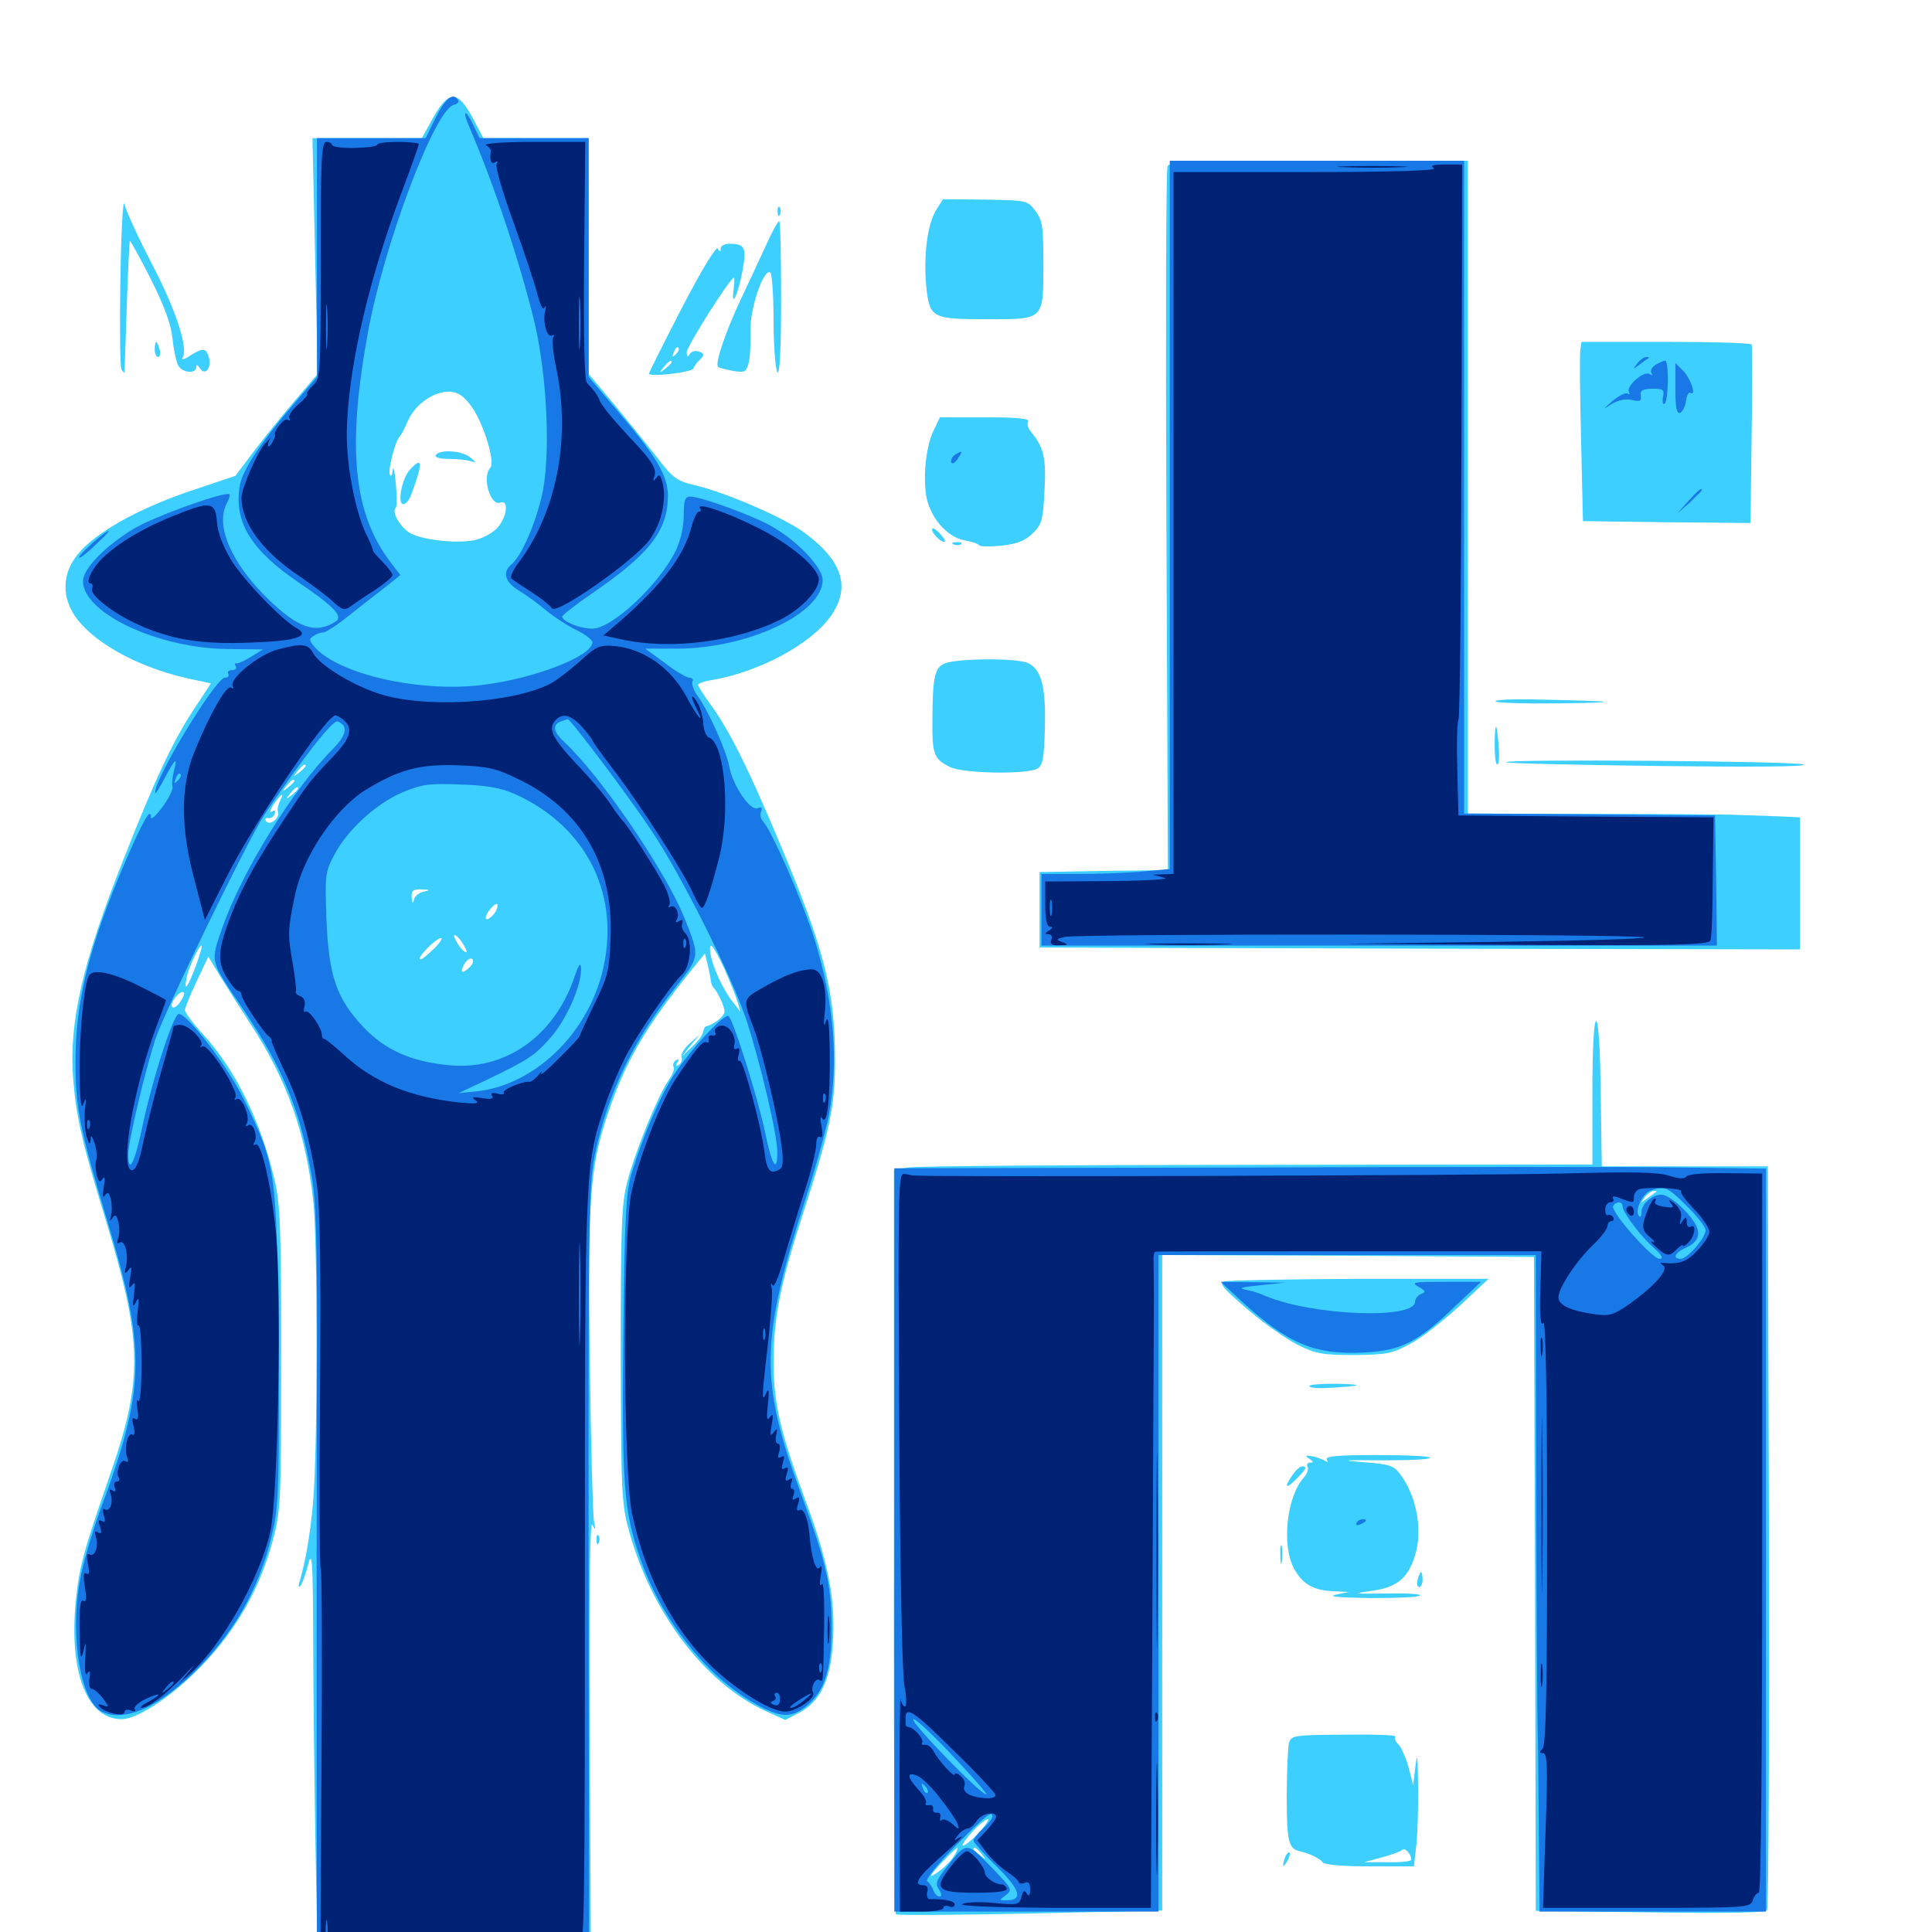 <svg xmlns="http://www.w3.org/2000/svg" viewBox="0 -1000 1000 1000">
	<path fill="#3ccfff" d="M224.414 -939.453L218.359 -928.516H190.039H161.719L163.086 -867.578L164.453 -806.445L151.953 -791.797C145.117 -783.789 135.547 -771.875 130.664 -765.43L121.875 -753.711L98.047 -745.703C71.094 -736.523 49.219 -724.219 40.234 -713.086C31.836 -702.734 31.836 -690.234 39.844 -679.688C50.391 -665.82 74.414 -653.32 100.977 -648.047L109.18 -646.289L100.195 -632.617C89.062 -615.625 80.273 -596.68 63.867 -555.078C42.578 -501.367 35.547 -470.508 37.891 -441.211C39.453 -421.68 42.773 -407.812 53.711 -371.875C74.023 -305.469 74.414 -286.523 56.445 -235.156C43.164 -196.68 41.211 -189.844 39.258 -171.68C35.547 -134.766 44.922 -110.156 62.891 -110.156C71.484 -110.156 90.039 -122.656 105.078 -138.477C122.852 -157.227 134.375 -177.734 141.016 -201.953C145.312 -217.969 145.508 -221.094 145.508 -296.68C145.508 -365.234 145.117 -376.562 141.992 -389.844C134.961 -419.531 121.875 -446.289 105.469 -464.258C100 -470.117 95.703 -475.977 95.703 -477.148C95.703 -478.32 98.438 -484.961 101.758 -491.992L107.812 -504.883L114.062 -494.531C117.578 -488.867 124.609 -477.734 129.688 -469.922C148.438 -441.211 158.203 -413.867 162.109 -378.711C164.453 -358.203 164.453 -250.586 162.109 -223.438C160.742 -206.641 158.203 -191.992 155.078 -181.445C154.297 -179.297 154.492 -178.125 155.273 -178.906C156.25 -179.688 158.008 -184.57 159.375 -189.648C161.523 -198.047 161.914 -193.945 162.109 -152.148C162.109 -126.367 162.695 -78.125 163.281 -44.727L164.453 15.82L235.156 16.406L305.859 16.797L305.273 -98.828C304.883 -177.734 305.273 -213.477 306.641 -210.742C308.203 -207.617 308.398 -208.008 307.422 -212.695C306.836 -216.016 305.859 -253.125 305.273 -295.117C304.297 -380.078 305.273 -395.508 314.453 -423.047C323.633 -450.391 333.789 -467.969 358.203 -498.242L364.844 -506.445L366.406 -500.195C367.188 -496.68 367.969 -493.164 367.969 -491.992C368.164 -491.016 368.555 -489.648 369.141 -489.062C371.484 -486.719 375 -479.102 375 -476.367C375 -474.023 369.141 -469.336 365.234 -468.75C364.844 -468.555 364.258 -467.383 363.867 -465.82C363.672 -464.258 361.133 -460.742 358.008 -458.008L352.734 -452.93L357.422 -458.789L362.305 -464.648L357.031 -459.961C354.102 -457.422 352.344 -454.297 352.734 -452.93C353.32 -451.562 352.734 -449.805 351.367 -448.828C349.805 -447.852 349.414 -448.242 350.586 -450C351.562 -451.758 351.367 -452.148 349.805 -451.172C348.633 -450.391 348.047 -448.828 348.633 -447.852C349.414 -446.875 348.047 -443.555 345.898 -440.625C340.625 -433.008 328.711 -403.906 324.609 -388.086C321.68 -376.562 321.289 -365.039 321.289 -298.633C321.484 -226.172 321.68 -221.68 325.781 -206.836C337.5 -164.844 364.844 -128.906 396.094 -114.453L406.445 -109.766L413.672 -113.477C424.414 -119.141 429.883 -130.273 431.055 -149.219C432.617 -171.094 428.906 -190.82 417.578 -221.484C403.906 -258.594 400.391 -273.438 400.391 -295.117C400.391 -317.383 403.906 -335.352 415.039 -369.922C429.492 -414.648 432.227 -427.148 432.227 -450.977C432.227 -487.305 426.758 -508.594 403.32 -564.258C387.5 -601.953 377.734 -621.484 368.359 -634.57C364.453 -639.844 361.328 -644.922 361.328 -645.508C361.328 -646.289 364.648 -647.461 368.75 -648.047C393.164 -652.344 419.336 -666.406 429.688 -680.664C440.43 -695.508 436.523 -709.18 416.992 -723.828C406.445 -731.836 376.172 -744.922 359.766 -748.828C350.391 -750.977 348.242 -752.539 340.234 -763.086C335.156 -769.531 325.195 -781.836 317.969 -790.625L304.688 -806.445V-867.578V-928.516H277.539H250.195L244.727 -938.867C236.914 -953.32 232.422 -953.516 224.414 -939.453ZM244.531 -788.867C250.586 -780.078 256.445 -760.547 253.711 -757.812C249.414 -753.125 253.711 -737.891 258.984 -739.844C263.672 -741.602 262.305 -731.641 257.031 -726.367C254.492 -723.828 249.219 -721.094 245.117 -720.312C235.156 -718.555 217.383 -720.703 211.719 -724.414C206.836 -727.539 202.539 -735.352 204.883 -737.109C205.469 -737.695 205.469 -743.359 204.883 -749.805C204.297 -756.25 203.516 -759.375 203.32 -756.641C202.93 -753.906 202.344 -752.93 201.758 -754.492C200.781 -757.031 204.688 -772.266 207.031 -774.219C207.617 -774.805 209.57 -778.516 211.328 -782.617C215.43 -791.406 225.391 -797.852 233.398 -797.266C237.5 -796.875 240.625 -794.531 244.531 -788.867ZM158.203 -603.516C158.203 -603.125 156.641 -601.562 154.883 -600.195C151.758 -597.656 151.562 -597.852 154.102 -600.977C156.641 -604.102 158.203 -605.078 158.203 -603.516ZM152.344 -595.703C152.344 -595.312 150.781 -593.75 149.023 -592.383C145.898 -589.844 145.703 -590.039 148.242 -593.164C150.781 -596.289 152.344 -597.266 152.344 -595.703ZM154.297 -591.797C154.297 -591.406 152.734 -589.844 150.977 -588.477C147.852 -585.938 147.656 -586.133 150.195 -589.258C152.734 -592.383 154.297 -593.359 154.297 -591.797ZM144.922 -585.352C143.945 -583.398 143.359 -580.859 143.945 -579.688C144.922 -576.562 139.453 -572.266 137.695 -575C136.914 -576.172 137.5 -576.758 138.867 -576.562C140.039 -576.172 141.602 -577.148 142.188 -578.711C142.773 -580.469 142.188 -580.859 140.625 -579.883C139.258 -579.102 139.844 -580.664 141.602 -583.594C145.508 -589.258 147.461 -590.43 144.922 -585.352ZM219.336 -538.477C216.992 -538.086 214.648 -536.133 214.258 -534.375C213.672 -532.031 213.281 -532.422 213.086 -535.547C212.891 -539.062 213.867 -539.844 218.359 -539.648C222.656 -539.453 222.852 -539.258 219.336 -538.477ZM266.406 -538.281C265.43 -539.844 253.906 -540.625 253.906 -539.062C253.906 -538.672 256.836 -537.891 260.547 -537.5C264.258 -537.109 266.797 -537.5 266.406 -538.281ZM255.859 -527.148C251.758 -522.266 249.609 -523.828 253.32 -528.906C255.273 -531.445 257.227 -532.812 257.422 -531.836C257.812 -530.859 257.031 -528.711 255.859 -527.148ZM240.43 -510.156C241.992 -507.227 241.992 -506.641 240.43 -507.422C239.258 -508.203 237.305 -510.547 236.133 -512.891C234.57 -515.82 234.57 -516.406 236.133 -515.625C237.305 -514.844 239.258 -512.5 240.43 -510.156ZM224.219 -508.594C220.898 -505.273 217.773 -502.93 217.383 -503.516C216.016 -504.688 225.781 -514.453 228.32 -514.453C229.297 -514.453 227.539 -511.719 224.219 -508.594ZM101.562 -500.586C97.266 -489.062 95.117 -485.938 96.484 -493.359C97.266 -498.438 102.93 -510.547 104.297 -510.547C104.883 -510.547 103.516 -506.055 101.562 -500.586ZM375 -498.438C377.93 -491.602 381.055 -483.984 381.836 -481.25L383.203 -476.367L379.102 -481.641C374.414 -487.5 368.75 -499.609 367.773 -506.25C366.602 -513.867 369.141 -510.938 375 -498.438ZM243.359 -499.609C239.258 -495.703 237.891 -496.289 240.234 -500.781C241.406 -502.93 243.164 -504.297 244.336 -503.711C245.312 -502.93 244.922 -501.367 243.359 -499.609ZM93.164 -481.25C91.602 -478.906 89.648 -477.93 89.062 -478.906C87.695 -481.055 93.555 -487.891 95.117 -486.328C95.703 -485.742 94.727 -483.594 93.164 -481.25ZM225.586 -764.453C224.805 -763.281 227.539 -762.5 232.227 -762.5C236.328 -762.5 241.602 -761.914 243.555 -761.328C246.68 -760.352 246.68 -760.547 243.359 -763.281C239.062 -766.797 227.539 -767.578 225.586 -764.453ZM212.109 -756.836C208.008 -752.344 205.469 -739.062 208.789 -739.062C209.961 -739.062 211.719 -741.016 212.695 -743.555C218.945 -760.352 218.945 -764.258 212.109 -756.836ZM604.297 -913.867C603.516 -912.109 603.32 -829.688 603.711 -730.273L604.492 -549.609L571.289 -549.219L538.086 -548.633V-529.102V-509.57L734.961 -508.984L931.641 -508.594V-542.773V-576.953L923.438 -577.344C918.75 -577.539 908.984 -577.93 901.367 -578.125C893.945 -578.516 858.984 -578.711 823.828 -578.711L759.766 -578.906V-747.852V-916.797H682.617C615.234 -916.797 605.273 -916.406 604.297 -913.867ZM62.305 -855.664C61.914 -831.055 62.109 -809.961 62.891 -808.789C63.672 -807.422 64.453 -806.836 64.453 -807.422C64.453 -808.008 65.039 -823.242 65.625 -841.602C66.211 -859.766 66.992 -875 67.188 -875.195C67.578 -875.586 72.266 -866.797 77.93 -855.859C84.961 -841.797 88.477 -832.422 89.258 -825C89.844 -819.141 91.211 -812.695 92.188 -810.938C94.141 -807.031 101.562 -806.25 101.562 -809.961C101.562 -811.523 102.148 -811.328 103.516 -809.375C106.055 -805.273 109.57 -809.375 108.203 -814.844C106.641 -820.117 105.078 -820.117 98.242 -815.82C95.312 -813.867 93.555 -813.477 94.531 -814.844C97.461 -819.727 91.406 -838.867 78.711 -863.281C71.484 -877.148 65.039 -891.211 64.453 -894.336C63.672 -897.656 62.695 -880.078 62.305 -855.664ZM484.375 -891.016C479.883 -883.398 477.93 -867.188 479.492 -851.172C481.25 -835.352 482.422 -834.766 511.523 -834.766C540.43 -834.766 540.039 -834.375 540.039 -862.695C540.039 -882.617 539.648 -885.938 535.938 -890.82C531.836 -896.289 531.445 -896.289 509.961 -896.68L488.086 -896.875ZM402.539 -890.234C402.539 -888.086 403.125 -887.5 403.711 -889.062C404.297 -890.43 404.102 -892.188 403.516 -892.773C402.93 -893.555 402.344 -892.383 402.539 -890.234ZM396.68 -873.438C393.555 -866.602 387.5 -853.711 383.203 -844.531C375.586 -828.32 369.922 -811.719 371.68 -810.156C372.266 -809.57 375.586 -808.789 379.492 -808.008C385.742 -807.031 386.328 -807.422 387.695 -812.891C388.281 -816.016 388.672 -823.438 388.477 -829.102C388.086 -840.234 395.312 -861.133 398.633 -858.984C399.609 -858.398 400.391 -847.266 400.391 -834.18C400.391 -821.094 401.367 -808.984 402.344 -807.422C403.516 -805.469 404.297 -818.164 404.297 -845.117C404.297 -867.383 403.906 -885.547 403.32 -885.547C402.734 -885.547 399.609 -880.078 396.68 -873.438ZM352.93 -840.625C343.555 -822.461 335.938 -807.227 335.938 -806.641C335.938 -804.688 358.398 -807.227 358.984 -809.375C359.375 -810.547 360.938 -812.695 362.5 -814.062C364.648 -816.406 364.648 -816.992 361.914 -817.969C360.156 -818.75 358.008 -818.164 357.031 -816.797C356.055 -814.844 355.469 -815.234 355.469 -817.773C355.469 -820.703 377.93 -856.25 379.883 -856.25C380.273 -856.25 380.078 -853.32 379.688 -850C378.32 -839.453 382.227 -848.047 384.375 -860.156C386.523 -871.875 385.547 -873.828 377.539 -873.828C375 -873.828 373.047 -872.656 373.047 -871.484C373.047 -869.531 372.656 -869.531 371.484 -871.289C370.703 -872.656 363.281 -860.547 352.93 -840.625ZM349.805 -816.602C347.852 -814.844 347.656 -815.039 348.828 -817.773C349.414 -819.727 350.586 -820.703 351.172 -820.117C351.758 -819.531 351.172 -817.969 349.805 -816.602ZM347.656 -812.5C347.656 -812.109 346.094 -810.547 344.336 -809.18C341.211 -806.641 341.016 -806.836 343.555 -809.961C346.094 -813.086 347.656 -814.062 347.656 -812.5ZM80.078 -819.141C80.078 -816.992 80.859 -815.234 81.836 -815.234C82.812 -815.234 83.203 -816.992 82.617 -819.141C82.031 -821.289 81.25 -823.047 80.859 -823.047C80.469 -823.047 80.078 -821.289 80.078 -819.141ZM817.969 -818.75C817.578 -816.211 817.773 -795.312 818.359 -772.266L819.336 -730.273L862.695 -729.688L906.055 -729.297L906.641 -774.609C907.031 -799.609 907.031 -820.703 906.641 -821.68C906.25 -822.461 886.328 -823.047 862.305 -823.047H818.555ZM483.594 -777.93C479.492 -769.922 477.734 -755.078 479.297 -743.945C481.055 -732.617 489.844 -722.07 499.219 -720.312C502.93 -719.727 506.25 -718.555 506.836 -717.773C507.227 -716.992 512.5 -716.992 518.555 -717.578C526.758 -718.555 530.664 -720.117 534.57 -724.023C539.258 -728.516 539.844 -730.859 540.625 -745.898C541.602 -762.891 540.234 -768.555 533.594 -776.562C532.031 -778.32 531.445 -780.859 532.227 -781.836C533.008 -783.398 525.977 -783.984 509.961 -783.984H486.523ZM482.422 -725.977C482.422 -723.633 487.891 -718.555 489.062 -719.727C489.453 -720.117 488.086 -722.266 486.133 -724.219C483.984 -726.367 482.422 -727.148 482.422 -725.977ZM493.75 -718.164C492.188 -718.75 492.773 -719.336 494.922 -719.336C497.07 -719.531 498.242 -718.945 497.461 -718.359C496.875 -717.773 495.117 -717.578 493.75 -718.164ZM491.211 -657.227C483.984 -655.664 482.812 -651.758 482.617 -628.711C482.422 -609.375 483.203 -607.422 491.406 -603.125C497.852 -599.609 531.055 -599.023 536.914 -602.148C539.648 -603.711 540.43 -607.227 540.82 -622.852C541.406 -644.531 539.062 -653.516 532.031 -656.836C526.953 -659.18 501.367 -659.375 491.211 -657.227ZM774.023 -637.109C773.633 -636.133 788.477 -635.742 807.031 -635.938C841.211 -636.328 837.695 -637.109 797.266 -637.891C784.961 -638.281 774.609 -637.891 774.023 -637.109ZM773.633 -615.625C773.633 -609.375 774.023 -604.297 775 -604.297C775.781 -604.297 776.172 -608.008 775.781 -612.695C774.805 -626.367 773.828 -627.539 773.633 -615.625ZM779.492 -605.469C777.734 -607.227 930.664 -606.055 933.594 -604.297C935.547 -603.125 908.008 -602.93 858.398 -603.516C815.43 -604.102 780.078 -604.883 779.492 -605.469ZM824.219 -434.375V-397.266L650.977 -397.07C555.469 -397.07 474.219 -396.484 470.117 -395.703L462.695 -394.336V-202.344C462.5 -96.68 463.086 -9.766 463.672 -9.18C464.258 -8.594 495.508 -8.789 533.008 -9.57L601.562 -11.133V-180.664V-350.391L697.852 -350L793.945 -349.414L794.531 -180.273L794.922 -10.938L854.102 -10.156C894.727 -9.57 913.477 -9.961 914.648 -11.328C915.43 -12.5 915.82 -99.609 915.625 -204.883L915.039 -396.289H872.07H829.102L828.516 -433.984C828.32 -456.641 827.344 -471.484 826.172 -471.484C825 -471.484 824.219 -457.227 824.219 -434.375ZM857.227 -383.008C856.836 -382.812 854.688 -381.25 852.539 -379.688C848.828 -376.953 848.828 -376.953 851.367 -380.273C852.734 -382.031 854.883 -383.594 856.055 -383.594C857.227 -383.594 857.617 -383.398 857.227 -383.008ZM505.859 -50.586C502.344 -46.875 498.828 -44.336 498.242 -44.727C497.852 -45.312 500.391 -48.828 503.906 -52.539C507.422 -56.25 510.938 -58.789 511.523 -58.398C511.914 -57.812 509.375 -54.297 505.859 -50.586ZM494.336 -40.234C492.383 -36.523 487.109 -31.641 482.422 -29.102C480.859 -28.32 483.008 -31.25 487.305 -35.742C495.703 -44.531 497.266 -45.508 494.336 -40.234ZM508.008 -40.43C510.547 -37.305 510.352 -37.109 507.422 -39.648C505.469 -41.016 503.906 -42.578 503.906 -42.969C503.906 -44.531 505.469 -43.555 508.008 -40.43ZM633.594 -336.719C630.859 -335.742 633.398 -332.812 645.508 -322.461C653.906 -315.234 665.625 -307.031 671.68 -303.906C681.25 -299.219 684.766 -298.633 701.172 -298.633C717.969 -298.828 720.703 -299.414 730.078 -304.492C735.742 -307.422 747.07 -316.406 755.469 -324.023L770.508 -338.086H703.711C666.992 -337.891 635.547 -337.305 633.594 -336.719ZM677.734 -282.617C677.734 -283.398 684.18 -283.789 691.992 -283.789C706.836 -283.398 705.273 -282.617 687.891 -281.641C682.422 -281.25 677.734 -281.641 677.734 -282.617ZM677.734 -244.922C679.883 -243.555 679.883 -242.969 678.125 -242.969C676.758 -242.969 676.172 -241.992 676.758 -240.82C677.539 -239.844 676.562 -237.109 674.805 -235.156C666.016 -225.391 663.281 -200.195 669.727 -188.281C674.023 -180.078 679.883 -176.758 690.43 -176.367L698.242 -175.977L691.406 -174.609C686.914 -173.633 693.164 -173.047 709.375 -172.852C723.047 -172.852 734.57 -173.242 734.961 -174.219C735.547 -175 727.539 -175.391 717.188 -175.195C700.195 -175 699.414 -175 709.766 -176.562C723.633 -178.32 729.492 -183.594 733.008 -197.07C736.133 -209.961 732.812 -226.367 724.609 -237.109C721.484 -241.406 718.945 -242.188 705.664 -243.164C693.164 -244.141 695.117 -244.336 715.43 -244.141C729.102 -244.141 740.234 -244.531 740.234 -245.508C740.234 -246.289 727.93 -246.875 712.695 -246.875C692.578 -246.875 685.742 -246.289 686.719 -244.531C687.695 -243.164 687.305 -242.969 685.352 -244.141C683.789 -244.922 680.859 -246.094 678.711 -246.289C675.586 -246.875 675.391 -246.484 677.734 -244.922ZM669.141 -236.719C664.453 -230.078 665.43 -228.906 670.898 -234.375C676.172 -239.648 676.758 -241.016 674.023 -241.016C672.852 -241.016 670.703 -239.062 669.141 -236.719ZM308.789 -202.734C308.789 -200.586 309.375 -200 309.961 -201.562C310.547 -202.93 310.352 -204.688 309.766 -205.273C309.18 -206.055 308.594 -204.883 308.789 -202.734ZM662.695 -195.117C662.695 -190.82 663.086 -189.258 663.477 -191.797C663.867 -194.141 663.867 -197.656 663.477 -199.609C662.891 -201.367 662.5 -199.414 662.695 -195.117ZM733.789 -182.422C733.203 -180.273 733.594 -178.516 734.57 -178.516C735.547 -178.516 736.328 -180.273 736.328 -182.422C736.328 -184.57 735.938 -186.328 735.547 -186.328C735.156 -186.328 734.375 -184.57 733.789 -182.422ZM667.188 -97.852C666.602 -95.508 666.016 -82.812 666.016 -69.922C666.016 -46.68 666.992 -42.969 672.852 -41.797C677.539 -40.82 683.398 -37.891 684.57 -36.133C685.352 -34.766 694.727 -33.984 708.789 -33.984H731.836L733.203 -45.898C733.789 -52.539 734.18 -66.406 733.984 -76.758C733.789 -91.406 733.594 -93.359 732.617 -85.742L731.445 -75.977L729.102 -85.156C727.734 -90.039 725.391 -95.508 723.828 -97.07C722.266 -98.633 721.484 -100.586 722.266 -101.172C722.852 -101.953 711.133 -102.344 695.898 -102.148C669.531 -101.953 668.359 -101.758 667.188 -97.852ZM730.469 -37.5C730.469 -36.523 725 -35.938 718.359 -36.133H706.055L715.43 -38.672C720.508 -40.039 725.195 -41.797 725.977 -42.578C727.344 -43.75 730.469 -40.234 730.469 -37.5ZM665.234 -38.867C663.477 -33.789 663.867 -32.617 666.211 -36.523C667.383 -38.477 667.969 -40.625 667.383 -41.016C666.992 -41.602 666.016 -40.625 665.234 -38.867ZM812.5 6.055C812.5 8.594 813.281 8.789 816.992 6.836C823.438 3.516 823.438 3.125 817.773 3.125C814.258 3.125 812.5 4.102 812.5 6.055ZM852.148 4.492C850.195 3.906 851.367 3.516 854.492 3.516C857.812 3.516 859.18 3.906 858.008 4.492C856.641 4.883 853.906 4.883 852.148 4.492ZM901.953 5.469C903.711 7.227 904.883 7.227 906.641 5.469C908.398 3.711 908.008 3.125 904.297 3.125C900.586 3.125 900.195 3.711 901.953 5.469ZM591.797 18.945C591.797 17.773 592.773 16.797 593.75 16.797C594.922 16.797 595.703 17.188 595.703 17.578C595.703 18.164 594.922 19.141 593.75 19.727C592.773 20.312 591.797 19.922 591.797 18.945ZM799.805 18.75C800.391 19.727 801.367 20.703 801.953 20.703C802.344 20.703 802.734 19.727 802.734 18.75C802.734 17.578 801.758 16.797 800.586 16.797C799.609 16.797 799.219 17.578 799.805 18.75Z"/>
	<path fill="#1878e5" d="M225.586 -939.258L220.312 -928.516H192.188H164.062V-866.602V-804.883L154.688 -793.945C135.352 -771.68 125.195 -756.641 124.023 -748.047C121.094 -729.492 130.273 -714.844 155.273 -698.047C172.852 -686.133 177.734 -680.859 173.828 -678.32C163.477 -671.68 154.297 -674.805 138.672 -690.039C119.531 -708.789 111.328 -728.125 117.383 -739.453C118.555 -741.602 119.141 -743.75 118.75 -744.141C116.797 -745.898 80.078 -732.812 69.336 -726.367C54.688 -717.578 42.969 -705.664 42.969 -699.219C42.969 -682.617 82.031 -664.258 118.359 -664.062L136.133 -663.867L130.078 -660.156C126.758 -658.008 123.242 -656.445 122.461 -656.641C121.484 -656.836 121.289 -656.25 122.07 -655.078C122.656 -654.102 121.875 -653.125 120.117 -653.125C118.359 -653.125 117.578 -652.344 118.164 -651.172C118.75 -650.195 117.969 -649.219 116.406 -649.219C111.719 -649.219 80.078 -597.266 80.273 -589.648C80.273 -588.672 82.422 -591.797 85.156 -597.07C90.625 -607.422 92.188 -608.789 90.039 -600.977C89.258 -597.852 88.867 -594.336 89.258 -592.969C89.844 -591.797 87.5 -586.914 84.18 -582.422C80.859 -577.93 78.125 -575.391 78.125 -576.953C78.125 -582.422 74.219 -575.586 64.648 -553.516C46.094 -510.156 39.062 -481.836 39.062 -450C39.062 -426.953 41.406 -415.039 55.273 -368.945C75.781 -301.172 75.391 -281.641 51.953 -218.555C47.266 -205.664 42.188 -188.281 41.016 -179.883C36.328 -151.562 41.992 -119.922 52.344 -114.258C64.258 -108.008 83.203 -116.602 103.516 -137.5C123.438 -158.008 135.938 -181.836 141.797 -210.352C144.141 -221.68 144.727 -238.867 144.141 -304.492C143.164 -395.312 142.969 -396.68 125.977 -431.445C117.773 -448.047 97.266 -475 92.578 -475.195C89.844 -475.391 78.906 -441.602 73.633 -416.602C69.727 -398.047 66.406 -391.406 66.406 -402.734C66.406 -408.984 74.609 -443.945 80.273 -461.719C85.156 -476.562 128.516 -565.82 137.109 -578.711C156.836 -607.812 172.266 -627.539 174.805 -626.562C180.273 -624.414 179.492 -619.727 172.656 -612.695C151.758 -591.797 125.195 -548.828 115.039 -519.727C108.789 -501.562 108.398 -503.32 126.172 -477.148C146.094 -447.656 155.469 -425.195 161.133 -392.383C163.672 -378.125 164.258 -358.789 164.062 -290.82C163.867 -244.727 163.867 -156.445 163.867 -95.117L164.062 16.797H234.375H304.883L304.688 -184.766C304.492 -377.93 304.688 -387.305 308.398 -404.492C314.844 -434.57 328.125 -462.109 350 -489.453C362.305 -505.078 362.305 -504.688 354.297 -524.805C344.727 -548.828 310.742 -598.633 292.188 -615.82C286.328 -621.289 285.742 -624.805 290.234 -626.562C291.992 -627.148 293.555 -627.734 293.945 -627.734C295.312 -627.734 325.977 -587.109 337.305 -569.922C352.734 -546.875 378.711 -495.117 386.523 -471.484C393.555 -449.805 402.344 -412.695 402.344 -403.711C402.344 -391.992 399.414 -397.07 395.898 -414.453C392.188 -431.836 379.883 -471.289 377.148 -474.023C375.195 -475.977 356.836 -456.25 348.242 -442.773C341.211 -431.641 332.227 -410.352 326.758 -392.188C324.023 -382.422 323.242 -369.531 322.656 -308.398C321.875 -231.055 322.852 -218.164 331.25 -193.75C341.602 -163.281 364.258 -133.984 388.867 -119.336C403.906 -110.547 409.766 -110.156 418.555 -117.969C427.344 -125.586 430.664 -137.695 430.469 -159.961C430.078 -180.469 427.344 -192.188 414.258 -227.734C393.164 -285.156 393.555 -306.445 416.992 -379.688C422.07 -395.312 427.344 -414.453 428.906 -422.266C434.18 -450 431.836 -480.469 421.68 -513.477C415.625 -533.008 399.609 -569.727 395.117 -574.609C393.75 -575.977 393.164 -578.32 393.945 -579.883C394.727 -582.031 394.141 -582.422 391.992 -581.641C388.281 -580.273 379.297 -593.359 377.539 -602.93C376.172 -610.938 366.797 -631.836 361.328 -639.453C358.984 -642.578 357.812 -646.094 358.398 -647.266C358.984 -648.242 358.398 -649.219 356.836 -649.219C355.469 -649.219 349.609 -652.539 344.141 -656.836L333.984 -664.258H350.195C386.914 -664.258 425.781 -682.422 425.781 -699.805C425.781 -706.445 412.109 -720.703 398.438 -728.125C387.891 -733.789 362.695 -742.969 357.227 -742.969C354.688 -742.969 353.906 -741.211 353.906 -733.398C353.906 -727.539 352.344 -720.312 349.805 -715.039C341.211 -697.461 316.797 -674.609 306.641 -674.609C300.195 -674.609 291.016 -678.32 291.016 -680.859C291.016 -681.641 297.852 -686.914 306.055 -692.578C336.328 -713.281 345.508 -725.195 345.703 -743.164C345.703 -753.906 340.039 -763.477 318.164 -789.062L304.688 -804.883V-866.797V-928.516H276.367H248.242L244.922 -935.352C240.82 -944.141 239.062 -942.969 242.969 -934.18C256.055 -903.711 269.336 -863.477 276.758 -832.812C283.398 -804.102 285.156 -762.305 280.273 -742.578C276.562 -727.344 269.727 -712.109 264.844 -708.008C259.766 -703.711 261.328 -698.633 269.141 -693.945C273.047 -691.602 279.297 -686.914 283.008 -683.789C286.523 -680.859 293.359 -676.367 298.047 -674.023C302.734 -671.875 306.641 -668.75 306.641 -667.578C306.641 -660.352 276.758 -648.828 250 -645.508C217.969 -641.406 175.781 -650.781 163.086 -664.844C159.961 -668.359 159.766 -669.336 162.109 -670.703C163.672 -671.875 166.016 -672.656 167.383 -672.656C168.555 -672.656 175 -676.758 181.445 -682.031C187.891 -687.109 196.289 -693.75 200.195 -696.68L207.227 -702.344L202.148 -708.984C182.812 -734.375 179.492 -768.164 190.43 -827.93C198.828 -873.828 225 -942.969 234.766 -945.703C236.719 -946.094 237.695 -947.266 237.109 -948.242C234.57 -952.344 230.664 -949.219 225.586 -939.258ZM91.992 -595.898C90.039 -594.141 89.844 -594.336 91.016 -597.07C91.602 -599.023 92.773 -600 93.359 -599.414C93.945 -598.828 93.359 -597.266 91.992 -595.898ZM266.406 -589.062C304.297 -572.07 321.875 -535.742 311.523 -495.898C303.125 -463.867 276.172 -438.477 247.07 -435.156L237.305 -434.18L250.977 -440.625C273.828 -451.562 276.562 -453.516 284.961 -462.891C293.164 -472.266 300.781 -489.453 300.781 -498.438C300.586 -502.344 299.609 -501.172 296.875 -492.969C286.133 -463.086 261.133 -445.898 232.617 -448.633C213.086 -450.391 199.414 -456.445 188.086 -468.359C174.023 -483.398 170.117 -494.922 168.945 -524.609C168.164 -546.484 168.359 -548.828 172.852 -557.227C179.492 -570.117 194.531 -583.984 208.203 -589.844C218.359 -594.141 222.07 -594.531 238.281 -593.945C252.148 -593.555 259.18 -592.188 266.406 -589.062ZM605.469 -733.398V-550.195L592.383 -549.023C584.961 -548.242 570.117 -547.656 559.18 -547.656H539.062V-529.102V-510.547H713.867H888.672L888.281 -544.336L887.695 -577.93L822.852 -578.516L757.812 -578.906V-747.852V-916.797H681.641H605.469ZM847.461 -811.914C844.922 -808.594 844.922 -808.594 848.633 -811.328C850.781 -812.891 852.93 -814.453 853.32 -814.648C853.711 -815.039 853.32 -815.234 852.148 -815.234C850.977 -815.234 848.828 -813.672 847.461 -811.914ZM856.836 -811.133C855.078 -809.961 854.102 -808.203 854.688 -807.031C855.664 -805.664 855.078 -805.469 853.711 -806.445C850.781 -808.203 841.406 -800 843.164 -797.07C843.75 -795.898 843.555 -795.703 842.383 -796.289C841.406 -796.875 838.086 -795.312 834.766 -792.578C829.297 -787.695 829.297 -787.695 834.375 -791.016C837.891 -792.969 841.602 -793.75 844.727 -792.969C848.828 -791.992 849.609 -792.383 849.219 -795.117C848.828 -797.852 850 -798.633 855.078 -798.828C860.938 -798.828 861.523 -798.438 860.742 -794.336C860.352 -791.992 860.742 -790.43 861.523 -791.016C863.672 -792.188 863.867 -813.281 861.914 -813.281C860.938 -813.281 858.789 -812.305 856.836 -811.133ZM867.188 -798.828C867.188 -789.062 867.773 -785.742 869.727 -786.328C870.898 -786.914 872.266 -789.648 872.656 -792.383C873.047 -795.312 874.023 -797.266 875 -796.68C878.32 -794.727 875 -804.297 871.094 -808.203L867.188 -812.109ZM494.336 -764.648C492.969 -763.672 491.992 -761.914 492.383 -760.742C492.773 -759.57 494.336 -760.352 495.703 -762.5C498.438 -766.797 498.242 -766.992 494.336 -764.648ZM873.828 -740.625L868.164 -734.18L874.609 -739.844C877.93 -743.164 880.859 -745.898 880.859 -746.289C880.859 -747.852 879.297 -746.484 873.828 -740.625ZM47.656 -718.75C43.555 -715.039 40.43 -711.719 41.016 -711.328C41.602 -711.133 45.508 -714.062 49.609 -718.164C59.375 -727.148 58.008 -727.734 47.656 -718.75ZM644.141 -395.703L462.891 -395.312V-202.93V-10.547H531.25H599.609V-180.469V-350.391H697.266H794.922L795.117 -230.859C795.312 -165.039 795.703 -108.008 795.898 -104.297C796.094 -100.586 796.289 -77.93 796.484 -54.102L796.875 -10.547H855.469H914.062V-202.93V-395.117L869.727 -395.703C845.117 -396.094 743.75 -396.094 644.141 -395.703ZM873.047 -375.781C878.516 -370.508 882.812 -364.844 882.812 -363.281C882.812 -359.375 873.438 -348.438 869.922 -348.438C865.625 -348.438 866.797 -351.562 872.07 -353.906C881.25 -358.008 881.25 -363.672 872.266 -373.242C867.578 -378.125 862.5 -381.641 859.961 -381.641C855.078 -381.641 849.609 -376.758 849.609 -372.461C849.609 -370.703 849.023 -369.727 848.438 -370.508C845.898 -372.852 849.805 -381.836 854.102 -383.594C861.523 -386.523 863.086 -385.742 873.047 -375.781ZM839.844 -375.586C839.844 -372.656 849.219 -359.961 856.25 -353.906C860.352 -350.195 861.133 -348.438 858.984 -348.438C855.078 -348.438 833.398 -373.047 834.961 -375.781C836.523 -378.32 839.844 -378.32 839.844 -375.586ZM510.547 -71.289C508.984 -69.727 472.656 -107.031 472.656 -109.961C472.656 -111.523 481.445 -103.516 491.992 -92.383C502.539 -81.25 510.938 -71.68 510.547 -71.289ZM480.078 -72.07C479.492 -71.484 478.32 -72.461 477.734 -74.414C476.562 -77.148 476.758 -77.344 478.711 -75.586C480.078 -74.219 480.664 -72.656 480.078 -72.07ZM513.672 -59.766C513.672 -58.789 511.523 -56.055 508.789 -53.516C506.055 -50.977 503.906 -48.242 503.906 -47.266C503.906 -46.484 509.18 -40.43 515.82 -33.984C528.125 -21.875 529.688 -16.406 521.094 -16.406C516.992 -16.406 516.992 -16.406 520.703 -19.141C524.219 -21.875 523.828 -22.461 512.891 -33.789C500 -46.875 500.391 -46.875 489.844 -33.398C484.766 -26.953 483.984 -25.195 485.938 -22.07C487.5 -19.727 487.5 -18.359 486.328 -18.359C485.156 -18.359 483.594 -19.922 483.008 -21.875C482.227 -23.633 480.859 -25.781 479.883 -26.367C478.906 -27.148 485.352 -35.156 494.336 -44.336C510.156 -60.352 513.672 -63.086 513.672 -59.766ZM511.133 -17.188C511.914 -17.773 510.742 -18.359 508.594 -18.164C506.445 -18.164 505.859 -17.578 507.422 -16.992C508.789 -16.406 510.547 -16.602 511.133 -17.188ZM642.578 -326.562C666.797 -304.297 680.859 -298.438 706.836 -300C725.391 -300.977 734.375 -305.664 753.516 -324.219L766.602 -336.523H748.047C731.641 -336.523 730.078 -336.328 734.18 -333.984C737.891 -331.836 738.281 -331.25 735.547 -330.273C733.789 -329.492 732.422 -327.734 732.422 -326.172C732.422 -316.992 679.883 -318.945 655.273 -329.102C652.148 -330.469 648.633 -331.641 647.461 -331.836C640.234 -333.203 641.016 -333.594 652.344 -334.766L665.039 -336.133L648.438 -336.328L631.836 -336.523ZM702.148 -211.719C701.562 -210.547 702.344 -210.352 703.906 -210.938C707.422 -212.305 708.008 -213.672 705.273 -213.672C704.102 -213.672 702.734 -212.891 702.148 -211.719Z"/>
	<path fill="#002274" d="M166.016 -865.43C166.016 -806.445 165.82 -803.906 162.109 -800.586C159.961 -798.633 158.594 -796.68 158.984 -796.094C159.57 -795.703 157.422 -793.164 154.102 -790.43C150.977 -787.695 149.023 -784.57 149.805 -783.594C150.391 -782.227 150 -782.031 148.828 -782.812C147.07 -783.789 141.016 -776.367 142.383 -774.609C142.578 -774.414 141.797 -772.656 140.82 -770.703C139.648 -768.945 138.672 -768.359 138.672 -769.531C138.672 -770.508 139.258 -772.266 140.234 -773.438C141.016 -774.414 139.648 -773.047 137.109 -770.312C133.008 -765.625 125 -747.266 125 -742.383C125 -729.102 136.133 -714.258 155.273 -701.562C161.719 -697.07 169.531 -691.406 172.461 -688.477C176.953 -684.375 178.32 -683.984 181.25 -685.938C183.008 -687.305 188.672 -691.211 193.945 -694.531C199.023 -697.852 203.125 -701.367 203.125 -702.344C203.125 -703.32 200.781 -706.445 197.852 -709.375C194.922 -712.305 192.773 -714.844 192.969 -715.234C193.164 -715.43 191.992 -718.359 190.43 -721.68C184.375 -733.203 179.492 -757.031 179.492 -775.195C179.688 -806.25 189.844 -852.344 207.227 -898.633C212.5 -912.695 216.797 -924.805 216.797 -925.391C216.797 -925.977 211.914 -926.562 206.055 -926.562C200.195 -926.562 195.312 -925.977 195.312 -925.195C195.312 -924.219 190.039 -923.633 183.594 -923.438C177.148 -923.242 171.875 -924.023 171.875 -925C171.875 -925.781 170.508 -926.562 168.945 -926.562C166.406 -926.562 166.016 -918.555 166.016 -865.43ZM169.336 -821.68C168.945 -816.406 168.75 -820.703 168.75 -830.859C168.75 -841.016 168.945 -845.312 169.336 -840.234C169.727 -834.961 169.727 -826.758 169.336 -821.68ZM251.562 -924.805C253.125 -924.023 254.102 -922.656 254.102 -921.875C253.32 -916.992 254.102 -914.844 256.25 -916.016C257.617 -916.797 257.812 -916.602 257.031 -915.039C256.25 -913.867 260.156 -900.391 265.625 -885.352C271.094 -870.312 276.758 -853.32 278.125 -847.852C279.688 -841.797 281.25 -839.062 281.836 -840.82C282.617 -842.188 282.617 -841.602 282.227 -839.258C280.664 -833.594 283.203 -824.805 285.742 -826.367C286.914 -826.953 287.109 -826.562 286.328 -825.391C285.547 -824.219 286.328 -816.602 288.086 -808.594C295.508 -772.461 287.891 -734.18 267.969 -708.203C265.234 -704.492 263.867 -700.977 264.844 -700.391C265.82 -699.609 270.508 -696.484 275.391 -693.359C280.273 -690.234 284.766 -686.523 285.742 -685.156C287.891 -681.445 328.711 -710.156 336.328 -720.703C342.383 -729.297 345.117 -741.211 342.969 -750C341.797 -754.297 341.211 -754.883 339.648 -752.539C338.086 -750.586 337.891 -750.781 338.867 -754.102C339.648 -757.227 337.695 -760.742 330.469 -768.75C317.969 -782.031 311.133 -790.234 310.352 -792.773C309.766 -794.727 307.617 -797.852 303.711 -801.953C302.539 -803.32 301.953 -826.367 302.344 -865.234L302.93 -926.562H275.977C260.547 -926.562 250.195 -925.781 251.562 -924.805ZM300.195 -821.68C299.805 -815.43 299.609 -820.508 299.609 -832.812C299.609 -845.117 299.805 -850.195 300.195 -844.141C300.586 -837.891 300.586 -827.734 300.195 -821.68ZM695.898 -913.477C687.5 -913.672 693.945 -914.062 709.961 -914.062C726.172 -914.062 733.008 -913.672 725.195 -913.477C717.383 -913.086 704.297 -913.086 695.898 -913.477ZM742.188 -912.891C744.141 -911.719 721.484 -910.938 676.367 -910.938H607.422V-729.297V-547.656L602.148 -547.461L596.68 -547.266L602.539 -545.703C606.055 -544.922 594.531 -544.141 574.805 -543.945L541.016 -543.75V-532.031C541.016 -524.023 541.797 -520.312 543.555 -520.312C545.117 -520.312 544.922 -519.531 542.969 -518.359C540.625 -516.992 540.625 -516.406 542.773 -516.406C544.141 -516.406 544.922 -515.234 544.141 -513.477C543.359 -511.328 544.531 -510.547 548.438 -510.742C552.93 -510.742 553.125 -511.133 550 -512.305C546.484 -513.672 546.484 -513.867 550.977 -515.039C557.617 -516.797 846.68 -516.602 850.977 -514.844C852.93 -514.062 818.945 -513.086 775.391 -512.5L696.289 -511.523L790.234 -510.938C867.969 -510.547 884.57 -510.938 885.352 -513.281C885.938 -514.648 886.523 -529.492 886.523 -546.289L886.914 -576.953L820.898 -577.344L754.883 -577.93L754.297 -600.977C753.906 -613.672 754.102 -625.586 754.883 -627.344C755.664 -629.297 756.25 -694.531 756.445 -772.656L756.836 -914.844H748.047C741.602 -914.844 740.039 -914.258 742.188 -912.891ZM839.453 -573.633C853.125 -573.828 841.797 -574.219 814.453 -574.219C787.109 -574.219 775.781 -573.828 789.648 -573.633C803.32 -573.242 825.586 -573.242 839.453 -573.633ZM544.336 -526.758C543.75 -524.805 543.359 -526.367 543.359 -530.078C543.359 -533.789 543.75 -535.352 544.336 -533.594C544.727 -531.641 544.727 -528.516 544.336 -526.758ZM88.867 -732.617C72.461 -725.977 58.594 -717.188 51.562 -709.57C46.68 -704.102 44.336 -698.047 46.875 -698.047C47.852 -698.047 48.242 -696.875 47.656 -695.312C46.289 -691.992 58.984 -682.227 72.266 -676.367C89.258 -668.75 104.883 -666.406 129.492 -667.383C153.516 -668.164 161.133 -670.703 153.32 -675C145.508 -679.492 125.781 -700 119.531 -710.352C115.43 -717.188 112.695 -724.414 112.305 -729.688C111.523 -740.625 108.984 -740.82 88.867 -732.617ZM362.305 -736.914C363.086 -735.938 362.695 -735.156 361.719 -735.156C360.742 -735.156 358.984 -731.445 357.812 -726.953C354.102 -712.5 342.969 -697.852 321.68 -679.102L312.305 -671.094L322.266 -668.945C347.266 -663.477 381.641 -667.969 404.297 -679.492C414.648 -684.766 423.828 -694.336 423.828 -700C423.828 -706.055 409.18 -718.359 391.992 -726.953C375.586 -735.156 360.352 -740.234 362.305 -736.914ZM143.945 -663.867C133.984 -661.328 118.164 -648.438 120.508 -644.727C121.094 -643.555 120.703 -643.359 119.531 -644.141C117.188 -645.508 108.594 -630.469 100.586 -610.742C93.359 -592.773 93.359 -571.094 100.977 -543.359L106.055 -523.828L116.797 -545.117C130.859 -573.242 168.75 -629.688 173.633 -629.688C174.609 -629.688 176.953 -628.32 178.711 -626.562C182.812 -622.266 181.055 -617.188 171.094 -607.031C160.352 -595.703 159.961 -595.312 146.875 -575.586C133.398 -555.469 125.391 -541.211 119.531 -526.172C112.891 -508.789 112.305 -502.539 117.188 -494.336C119.531 -490.43 122.266 -487.109 123.242 -487.109C124.219 -487.109 125 -486.133 125 -484.961C125 -482.617 136.523 -465.234 139.258 -463.477C140.234 -462.891 140.82 -461.719 140.625 -460.938C140.625 -460.352 143.555 -453.32 147.266 -445.508C155.078 -429.688 160.742 -409.766 164.062 -386.523C165.625 -375.781 166.211 -341.602 165.625 -279.492C165.234 -229.297 165.43 -188.281 166.016 -188.281C166.602 -188.281 166.797 -142.578 166.406 -86.719L165.82 14.844L234.766 14.648C272.656 14.648 301.953 13.867 300 13.086C296.484 11.719 296.484 11.523 299.414 10.352C302.539 9.18 302.734 -5.273 302.734 -185.938C302.734 -396.484 302.734 -397.07 313.086 -427.539C315.625 -435.156 320.312 -446.094 323.242 -451.953C329.297 -464.062 347.266 -490.234 352.93 -495.508C357.422 -499.414 358.594 -512.891 354.883 -516.797C353.32 -518.164 352.539 -520.508 353.125 -522.07C353.711 -523.828 353.125 -524.219 351.562 -523.242C350 -522.266 349.414 -522.461 350.195 -523.828C352.148 -526.758 349.609 -532.227 347.07 -530.664C345.898 -530.078 345.703 -530.469 346.484 -531.641C347.266 -532.812 345.898 -537.695 343.555 -542.188C339.453 -550.195 324.805 -572.852 322.461 -575C321.875 -575.586 318.75 -579.492 315.82 -583.984C312.891 -588.477 305.273 -597.461 298.828 -604.102C286.328 -617.383 283.594 -622.461 287.109 -626.758C290.82 -631.25 295.508 -630.273 301.367 -623.633C304.297 -620.312 306.641 -617.188 306.641 -616.797C306.641 -616.211 311.914 -608.984 318.164 -600.781C331.836 -582.812 354.102 -548.242 358.789 -537.5C360.547 -533.398 362.695 -530.078 363.281 -530.078C364.844 -530.078 367.969 -539.453 372.07 -555.469C378.32 -579.492 375.195 -615.625 366.797 -618.359C365.625 -618.75 364.258 -621.875 364.062 -625.195C363.867 -628.516 362.695 -633.008 361.523 -635.352C357.812 -641.992 357.031 -640.039 360.547 -633.203C365.234 -623.828 360.742 -629.102 355.273 -639.453C347.266 -654.297 333.203 -664.258 317.969 -665.625C310.352 -666.211 308.789 -665.625 300 -657.617C294.727 -652.93 288.086 -647.852 285.156 -646.289C264.844 -635.742 218.555 -633.203 195.312 -641.211C181.055 -646.094 165.43 -655.859 162.109 -661.914C159.57 -666.797 156.25 -667.188 143.945 -663.867ZM267.578 -597.07C300.977 -581.25 317.773 -552.344 316.016 -513.867C315.43 -497.656 314.453 -494.141 307.617 -480.273C303.516 -471.68 300 -464.258 300 -463.672C300 -463.086 295.117 -458.008 289.258 -452.148C283.398 -446.289 279.297 -442.773 280.078 -444.336C280.859 -445.898 280.273 -445.508 278.711 -443.555C276.953 -441.602 275 -440.039 274.023 -440.039C270.312 -440.43 259.766 -435.938 260.742 -434.375C261.328 -433.594 259.766 -433.203 257.422 -433.984C254.688 -434.57 253.711 -434.18 254.688 -432.812C255.664 -431.25 254.102 -430.859 249.609 -431.641C244.531 -432.422 243.75 -432.227 246.094 -430.469C248.438 -428.906 246.484 -428.516 238.281 -429.297C212.305 -432.031 193.164 -439.844 177.539 -454.492C172.852 -458.789 168.359 -462.305 167.773 -462.305C167.188 -462.109 166.602 -463.086 166.602 -464.258C166.602 -467.969 159.961 -477.539 158.203 -476.367C157.227 -475.781 157.031 -477.148 157.617 -479.297C158.203 -481.641 157.422 -483.594 155.469 -484.375C153.711 -484.961 152.734 -486.133 153.125 -486.914C153.516 -487.5 152.734 -494.336 151.367 -502.148C148.828 -516.406 149.023 -519.531 152.734 -536.914C156.836 -556.836 173.438 -581.25 189.062 -591.016C206.25 -601.562 216.797 -604.492 236.328 -603.906C252.344 -603.32 256.641 -602.344 267.578 -597.07ZM354.883 -510.156C354.297 -508.594 353.711 -509.18 353.711 -511.328C353.516 -513.477 354.102 -514.648 354.688 -513.867C355.273 -513.281 355.469 -511.523 354.883 -510.156ZM300.195 -308.984C300 -296.875 299.609 -306.25 299.609 -329.883C299.609 -353.516 300 -363.477 300.195 -351.953C300.586 -340.43 300.586 -321.094 300.195 -308.984ZM169.336 4.492C168.945 7.617 168.555 5.469 168.555 0.195C168.555 -5.273 168.945 -7.617 169.336 -5.273C169.727 -2.734 169.727 1.562 169.336 4.492ZM265.234 12.305C282.031 12.109 268.164 11.719 234.375 11.719C200.586 11.719 186.719 12.109 203.711 12.305C220.508 12.695 248.242 12.695 265.234 12.305ZM597.266 -511.133C587.305 -511.328 595.312 -511.719 615.234 -511.719C635.156 -511.719 643.164 -511.328 633.398 -511.133C623.438 -510.742 607.031 -510.742 597.266 -511.133ZM409.766 -496.094C405.859 -494.727 398.828 -491.211 393.945 -488.281C384.375 -482.812 384.375 -482.617 390.43 -466.992C393.945 -457.812 402.148 -423.828 404.102 -409.766C405.664 -399.805 405.469 -396.094 403.711 -394.922C398.828 -391.797 396.875 -393.75 395.703 -403.711C393.75 -418.164 384.57 -451.953 382.812 -450.977C381.836 -450.391 381.641 -451.953 382.422 -454.297C383.008 -456.836 382.617 -458.008 381.445 -457.227C380.078 -456.445 379.688 -457.227 380.078 -459.18C381.445 -464.258 376.367 -470.508 372.266 -468.945C370.312 -468.164 369.531 -466.602 370.117 -465.625C370.898 -464.453 370.312 -463.867 368.75 -464.062C367.383 -464.453 366.406 -463.477 366.797 -462.109C366.992 -460.547 366.602 -459.961 365.625 -460.547C363.867 -461.523 359.766 -456.641 349.805 -441.602C342.383 -430.664 330.859 -401.367 326.953 -383.398C322.266 -362.5 322.461 -239.844 327.148 -216.602C334.18 -183.008 349.609 -154.297 371.289 -134.766C384.18 -123.242 399.609 -114.062 406.445 -114.062C411.914 -114.062 422.461 -121.094 420.898 -123.828C419.336 -126.172 422.07 -131.836 424.023 -130.469C426.172 -129.297 425.977 -127.539 426.562 -157.617C426.758 -172.266 426.367 -181.445 425.391 -180.078C424.219 -178.516 424.023 -180.273 424.805 -184.375C425.586 -188.867 425.391 -190.234 424.219 -188.672C422.461 -185.938 419.922 -193.75 418.945 -206.055C418.164 -214.453 415.82 -219.727 413.672 -218.359C412.5 -217.578 412.109 -218.555 413.086 -221.484C414.062 -224.805 413.867 -225.586 411.914 -224.414C410.156 -223.242 409.766 -223.828 410.742 -225.977C411.328 -227.93 411.133 -229.297 410.156 -229.297C409.18 -229.297 408.984 -230.664 409.57 -232.617C410.547 -234.766 410.156 -235.352 408.398 -234.18C406.445 -233.008 406.25 -233.789 407.227 -237.109C408.203 -240.234 408.008 -241.016 406.25 -240.039C404.492 -239.062 404.297 -239.844 405.273 -242.969C406.25 -246.094 406.055 -246.875 404.297 -245.898C402.539 -244.922 402.344 -245.508 403.32 -248.633C403.906 -250.781 403.711 -252.734 402.734 -252.734C401.562 -252.734 401.172 -254.688 401.758 -257.227C402.539 -260.742 402.344 -260.938 400.391 -258.594C398.633 -256.25 398.438 -257.031 399.414 -262.5C400.391 -267.773 400.195 -268.75 398.438 -266.406C396.875 -264.258 396.68 -265.82 397.461 -273.242C398.242 -280.078 397.852 -281.836 396.68 -279.102C394.141 -273.633 394.141 -275.781 397.461 -304.297C399.023 -318.164 400 -331.445 399.414 -333.594C398.828 -335.938 399.023 -336.328 399.805 -334.766C400.586 -333.203 402.734 -338.281 405.469 -347.461C408.008 -356.055 412.695 -371.875 416.211 -382.617C419.727 -393.359 422.461 -404.492 422.461 -407.422C422.461 -410.547 423.242 -412.305 424.414 -411.523C425.781 -410.742 425.977 -412.695 425.195 -416.992C424.414 -420.898 424.609 -422.656 425.586 -421.094C428.125 -416.992 429.688 -430.469 429.492 -454.883C429.297 -469.531 428.711 -474.805 427.539 -471.484C426.367 -467.969 426.172 -469.336 426.953 -476.367C428.125 -489.062 425.586 -497.656 420.703 -498.242C418.75 -498.438 413.867 -497.656 409.766 -496.094ZM427.148 -430.078C426.562 -428.516 425.977 -429.102 425.977 -431.25C425.781 -433.398 426.367 -434.57 426.953 -433.789C427.539 -433.203 427.734 -431.445 427.148 -430.078ZM395.898 -307.031C395.312 -305.664 394.922 -306.641 394.922 -309.375C394.922 -312.109 395.312 -313.086 395.898 -311.914C396.289 -310.547 396.289 -308.203 395.898 -307.031ZM425.195 -135.156C424.609 -133.594 424.023 -134.18 424.023 -136.328C423.828 -138.477 424.414 -139.648 425 -138.867C425.586 -138.281 425.781 -136.523 425.195 -135.156ZM403.711 -120.117C403.516 -117.773 402.539 -116.797 400.586 -117.578C398.633 -118.359 398.438 -118.945 400 -119.531C401.367 -119.922 401.953 -121.094 401.172 -122.07C400.586 -123.047 400.977 -123.828 402.148 -123.828C403.125 -123.828 403.906 -122.07 403.711 -120.117ZM416.211 -119.922C413.672 -117.773 410.742 -116.016 409.375 -116.016C408.203 -116.016 409.961 -117.773 413.086 -119.727C420.703 -124.609 422.07 -124.609 416.211 -119.922ZM46.094 -495.117C43.555 -491.211 41.016 -465.234 41.211 -445.117C41.406 -430.078 41.992 -425.195 43.164 -428.516C44.531 -432.422 44.727 -431.836 43.945 -425.586C43.555 -421.289 43.945 -415.039 44.727 -411.914C46.094 -407.617 46.68 -407.031 46.875 -409.961C47.07 -412.891 47.656 -412.305 49.023 -408.008C50 -404.883 50.391 -400.977 49.805 -399.609C49.219 -398.047 49.414 -394.727 50 -391.992C50.977 -388.281 51.758 -387.695 53.125 -389.844C54.297 -391.406 54.492 -390.039 53.711 -385.547C52.93 -381.055 53.125 -379.688 54.297 -381.25C55.664 -383.398 56.445 -382.812 57.422 -379.102C58.008 -376.367 58.008 -372.461 57.422 -370.508C56.641 -367.969 56.836 -367.578 58.203 -369.531C59.57 -371.68 60.352 -371.094 61.328 -367.383C61.914 -364.648 61.914 -360.938 61.133 -358.984C60.352 -356.836 60.547 -356.055 61.914 -356.836C64.648 -358.594 66.602 -350.781 65.234 -344.531C64.258 -340.625 64.453 -340.234 66.406 -342.578C68.164 -344.922 68.359 -344.141 67.383 -338.672C66.406 -333.398 66.602 -332.617 68.359 -334.766C69.922 -336.914 70.117 -335.938 69.336 -329.883C68.555 -323.828 68.75 -322.852 70.312 -325.977C71.875 -329.102 72.07 -327.93 71.289 -321.484C70.703 -316.797 70.898 -313.477 71.68 -313.867C72.656 -314.453 73.242 -305.273 73.242 -293.75C73.242 -282.031 72.461 -273.633 71.68 -274.805C70.703 -276.172 70.508 -274.414 71.094 -270.703C71.875 -266.211 71.484 -264.648 69.922 -265.625C68.359 -266.602 68.164 -265.43 69.141 -261.719C69.922 -258.594 69.727 -256.836 68.555 -257.422C66.211 -258.984 64.062 -250.195 65.82 -245.703C66.602 -243.555 66.406 -242.773 64.844 -243.75C62.5 -245.117 59.57 -238.086 61.523 -235.156C62.109 -234.18 61.719 -233.203 60.547 -233.203C59.18 -233.203 58.789 -231.836 59.375 -230.078C60.156 -228.125 59.766 -227.539 58.203 -228.516C56.641 -229.492 56.445 -228.906 57.227 -226.758C58.789 -222.461 56.836 -217.188 54.297 -218.75C53.125 -219.531 52.93 -218.359 53.711 -215.625C54.688 -212.5 54.492 -211.719 52.734 -212.695C50.977 -213.672 50.781 -212.891 51.758 -209.766C52.734 -206.641 52.539 -205.859 50.781 -206.836C49.023 -207.812 48.828 -207.227 49.609 -204.492C51.172 -199.609 49.023 -193.75 46.289 -195.508C44.922 -196.289 44.727 -194.531 45.508 -190.43C46.484 -186.133 46.094 -184.57 44.727 -185.547C43.164 -186.523 42.969 -184.375 43.945 -178.516C44.922 -172.656 44.727 -170.508 43.164 -171.484C41.602 -172.461 41.016 -167.773 41.211 -155.664C41.406 -142.188 41.797 -139.844 43.164 -145.312C44.531 -151.172 44.531 -150.586 44.141 -141.797C43.75 -134.766 44.141 -132.227 45.312 -133.984C46.68 -135.742 46.875 -134.961 46.289 -131.25C45.898 -127.93 46.289 -125.781 47.656 -125.781C48.828 -125.781 51.367 -123.438 53.32 -120.898C56.641 -116.211 56.641 -116.211 53.32 -117.383C50.781 -118.164 50.391 -117.969 51.758 -116.406C54.688 -113.281 64.453 -111.328 64.453 -113.867C64.453 -115.039 65.82 -115.43 67.773 -114.648C69.727 -113.867 70.508 -114.258 69.727 -115.43C69.141 -116.406 71.484 -118.75 75.195 -120.508C83.398 -124.414 84.375 -123.242 76.758 -119.141C73.633 -117.578 72.266 -116.211 73.242 -116.016C76.758 -116.016 85.742 -122.852 95.312 -132.812C100.391 -138.281 101.953 -139.453 98.633 -135.742L92.773 -128.711L98.242 -133.594C114.648 -148.047 134.18 -182.422 139.844 -206.836C143.945 -224.414 145.898 -331.25 142.773 -362.5C140.234 -387.5 135.156 -409.375 132.227 -407.617C131.055 -407.031 130.859 -407.422 131.641 -408.789C133.594 -411.914 131.055 -419.141 128.516 -417.578C127.148 -416.602 126.953 -417.188 127.734 -418.555C129.688 -421.68 125.195 -432.812 122.461 -431.055C121.289 -430.469 121.094 -430.859 121.875 -432.031C123.828 -435.156 107.617 -460.156 104.883 -458.398C103.516 -457.812 103.125 -458.008 104.102 -458.789C106.055 -461.133 97.656 -469.531 93.359 -469.531C91.406 -469.531 89.844 -469.141 89.844 -468.555C89.844 -468.164 87.109 -458.203 83.789 -446.68C80.469 -435.156 76.367 -418.75 74.414 -410.156C72.266 -399.023 70.312 -394.336 68.359 -394.336C61.719 -394.336 68.945 -436.328 81.055 -468.945C83.789 -475.977 85.938 -482.031 85.938 -482.227C85.938 -482.617 79.492 -485.938 71.68 -489.844C58.008 -496.68 48.242 -498.633 46.094 -495.117ZM46.289 -416.406C45.703 -414.844 45.117 -415.43 45.117 -417.578C44.922 -419.727 45.508 -420.898 46.094 -420.117C46.68 -419.531 46.875 -417.773 46.289 -416.406ZM89.844 -128.906C89.844 -128.516 88.281 -126.953 86.523 -125.586C83.398 -123.047 83.203 -123.242 85.742 -126.367C88.281 -129.492 89.844 -130.469 89.844 -128.906ZM465.43 -264.844C465.82 -187.891 466.992 -132.812 468.164 -127.148C469.141 -122.07 469.336 -117.383 468.555 -116.797C467.773 -116.406 466.797 -117.969 466.211 -120.312C465.82 -122.852 465.43 -99.023 465.625 -67.578L465.82 -10.547H476.953C483.203 -10.547 488.281 -11.328 488.281 -12.5C488.281 -13.477 489.648 -13.867 491.211 -13.281C492.773 -12.5 494.141 -13.086 494.141 -14.258C494.141 -16.016 489.258 -17.188 481.25 -16.992C480.078 -16.992 479.492 -18.555 479.883 -20.508C480.664 -23.047 479.883 -24.219 477.734 -24.219C472.656 -24.219 475 -28.32 485.352 -37.5C498.047 -48.828 499.805 -50.586 496.094 -48.633C493.555 -47.07 493.555 -47.266 495.898 -50.195C497.266 -51.953 499.609 -53.516 500.781 -53.516C501.953 -53.516 504.102 -55.273 505.469 -57.422C507.812 -61.328 515.625 -62.891 515.625 -59.57C515.625 -58.789 513.477 -55.664 510.742 -52.734L505.859 -47.461L510.547 -41.211C513.281 -37.695 518.164 -33.203 521.484 -31.055C524.609 -28.906 527.344 -26.562 527.344 -25.781C527.344 -25 528.711 -24.805 530.273 -25.391C532.422 -26.367 533.203 -25.195 533.203 -22.07C533.203 -18.75 532.617 -18.164 531.445 -19.922C530.273 -21.875 529.492 -21.484 528.711 -18.164C527.539 -14.062 526.953 -13.867 514.258 -15.039C507.031 -15.82 499.609 -15.43 498.047 -14.453C496.289 -13.477 514.062 -12.695 545.508 -12.5H595.703L596.484 -165.234C596.875 -249.414 597.266 -323.438 597.266 -329.883C597.266 -336.328 597.07 -343.945 597.07 -346.875C596.875 -349.609 597.266 -352.148 598.242 -352.148C599.023 -352.344 644.141 -352.344 698.828 -352.344H797.852L797.266 -332.422C796.875 -318.359 797.461 -313.281 798.828 -315.234C800 -317.188 800.781 -282.812 800.781 -207.812C800.781 -124.414 800.195 -96.68 798.438 -94.922C796.68 -93.164 796.68 -92.578 798.633 -92.578C800.977 -92.578 801.172 -85.547 800 -52.539L798.633 -12.5H852.344C904.297 -12.5 906.055 -12.695 907.227 -16.406C907.812 -18.555 909.375 -20.312 910.352 -20.312C911.523 -20.312 912.109 -91.211 912.109 -206.445V-392.578L892.969 -392.773C881.836 -392.969 873.438 -392.188 872.852 -391.016C871.875 -389.648 869.141 -389.844 864.062 -391.406C858.398 -393.359 844.727 -393.555 807.617 -392.578C769.727 -391.602 477.148 -390.625 472.656 -391.602C472.07 -391.602 470.117 -391.992 468.164 -392.383C464.844 -392.969 464.844 -386.719 465.43 -264.844ZM870.117 -383.398C869.531 -382.617 872.656 -378.516 876.953 -374.023C881.25 -369.531 884.766 -364.453 884.766 -362.5C884.766 -360.742 882.031 -356.25 878.711 -352.93C873.438 -347.07 869.336 -345.508 861.328 -346.289C859.18 -346.484 858.984 -346.289 860.938 -344.922C863.867 -342.773 856.445 -334.375 843.359 -325C835.156 -319.336 833.203 -318.75 825.586 -319.727C813.086 -321.484 806.641 -324.414 806.641 -328.516C806.641 -333.398 816.211 -347.852 825 -356.055C828.906 -359.766 832.031 -364.062 832.031 -365.43C832.031 -366.797 833.008 -367.969 834.18 -367.969C835.156 -367.969 835.547 -368.945 834.961 -369.922C834.18 -371.094 833.008 -371.484 832.227 -371.094C831.641 -370.508 830.859 -371.875 830.859 -374.023C830.859 -375.977 832.031 -377.734 833.594 -377.734C834.961 -377.734 835.547 -378.516 834.961 -379.688C834.18 -381.055 835.547 -381.055 838.867 -379.688C845.508 -377.148 845.703 -377.148 845.703 -380.469C845.703 -382.031 846.875 -383.789 848.242 -384.375C851.758 -385.742 871.094 -385.156 870.117 -383.398ZM751.562 -354.883C775.977 -355.078 755.469 -355.273 706.055 -355.273C656.641 -355.273 636.719 -355.078 661.719 -354.883C686.719 -354.492 727.148 -354.492 751.562 -354.883ZM493.945 -93.555C505.469 -82.422 514.844 -72.266 515.234 -71.094C515.43 -69.727 513.281 -68.945 509.375 -69.336C501.758 -69.922 497.852 -72.461 499.219 -75.781C499.805 -77.148 498.828 -79.492 497.07 -80.859C495.508 -82.227 494.141 -82.617 494.141 -81.641C494.141 -79.492 485.938 -88.477 483.203 -93.555C482.031 -95.703 480.078 -97.266 478.711 -96.875C477.344 -96.68 476.758 -97.266 477.344 -98.047C478.32 -99.805 473.047 -105.859 470.312 -106.055C469.336 -106.25 468.75 -106.641 468.75 -107.227V-111.133C468.75 -117.188 474.023 -113.477 493.945 -93.555ZM486.719 -69.141C490.82 -64.062 494.727 -58.203 495.508 -56.25C496.68 -52.734 496.68 -52.734 492.773 -56.055C490.625 -57.812 488.281 -58.789 487.5 -58.008C486.719 -57.031 486.328 -57.812 486.719 -59.375C487.109 -60.938 486.133 -62.109 484.961 -61.719C483.594 -61.523 482.617 -62.5 483.008 -63.672C483.203 -65.039 482.227 -66.016 480.859 -65.625C479.297 -65.43 478.711 -65.82 479.297 -66.797C479.883 -67.773 478.125 -70.703 475.391 -73.633C469.336 -80.273 469.141 -83.398 475.195 -80.664C477.539 -79.492 482.812 -74.414 486.719 -69.141ZM877.344 -21.484C871.289 -21.875 864.258 -22.656 861.914 -23.047C859.375 -23.633 857.422 -23.242 857.422 -22.266C857.422 -21.289 853.32 -20.117 848.242 -19.727C842.969 -19.336 849.805 -18.75 863.281 -18.359L887.695 -17.578L851.562 -16.406L815.43 -15.234H860.352C885.156 -15.039 901.758 -15.625 897.461 -16.406C891.602 -17.383 890.82 -17.969 894.531 -18.359C898.633 -18.75 898.828 -18.945 895.508 -19.727C893.359 -20.312 890.43 -21.68 888.867 -23.047C886.914 -24.414 886.328 -24.414 887.305 -23.047C888.086 -21.68 885.156 -21.094 877.344 -21.484ZM574.805 -15.039C581.445 -15.43 575.586 -15.625 561.523 -15.625C547.656 -15.625 542.188 -15.43 549.414 -15.039C556.641 -14.648 568.164 -14.648 574.805 -15.039ZM853.125 -374.414C849.414 -365.234 849.609 -363.281 854.102 -359.57C856.445 -357.617 857.031 -356.445 855.469 -357.227C853.906 -358.008 854.688 -356.641 857.227 -354.492C862.695 -349.609 864.062 -349.414 867.969 -353.516C869.727 -355.078 871.094 -356.055 871.094 -355.273C871.094 -354.492 872.461 -355.273 874.023 -357.031C877.344 -360.156 878.125 -366.992 875 -365.039C874.023 -364.453 873.047 -365.43 873.047 -367.383C873.047 -370.312 872.656 -370.508 870.898 -367.969C869.336 -365.625 869.141 -365.82 869.922 -369.141C870.703 -371.875 869.727 -374.414 866.797 -376.953C864.258 -379.102 863.281 -379.297 864.648 -377.539C866.797 -375 866.406 -374.609 861.328 -375.391C858.203 -375.781 856.055 -376.953 856.641 -377.93C857.227 -378.906 857.227 -379.688 856.445 -379.688C855.859 -379.688 854.297 -377.344 853.125 -374.414ZM841.797 -374.023C841.797 -372.852 842.773 -371.484 843.75 -370.898C844.922 -370.312 845.703 -371.094 845.703 -372.656C845.703 -374.414 844.922 -375.781 843.75 -375.781C842.773 -375.781 841.797 -375 841.797 -374.023ZM797.461 -302.539C797.461 -298.242 797.852 -296.68 798.242 -299.219C798.633 -301.562 798.633 -305.078 798.242 -307.031C797.656 -308.789 797.266 -306.836 797.461 -302.539ZM797.852 -221.484C797.852 -181.25 798.047 -164.648 798.242 -184.766C798.633 -205.078 798.633 -237.891 798.242 -258.008C798.047 -278.32 797.852 -261.719 797.852 -221.484ZM598.633 -197.07C598.633 -151.953 598.828 -133.789 599.023 -156.641C599.414 -179.492 599.414 -216.406 599.023 -238.672C598.828 -260.938 598.633 -242.188 598.633 -197.07ZM428.32 -156.055C428.32 -149.609 428.711 -147.266 429.102 -150.781C429.492 -154.297 429.492 -159.57 429.102 -162.5C428.711 -165.43 428.32 -162.5 428.32 -156.055ZM797.461 -132.617C797.461 -127.344 797.852 -125.195 798.242 -128.32C798.633 -131.25 798.633 -135.547 798.242 -138.086C797.852 -140.43 797.461 -138.086 797.461 -132.617ZM597.852 -110.938C597.852 -108.789 598.438 -108.203 599.023 -109.766C599.609 -111.133 599.414 -112.891 598.828 -113.477C598.242 -114.258 597.656 -113.086 597.852 -110.938ZM598.438 -58.398C598.438 -32.617 598.828 -22.266 599.023 -35.547C599.414 -48.828 599.414 -69.922 599.023 -82.422C598.828 -94.922 598.438 -84.18 598.438 -58.398ZM492.188 -33.984C483.008 -22.266 484.766 -20.312 505.078 -20.312C516.211 -20.312 521.484 -21.094 521.094 -22.461C520.703 -23.633 519.531 -24.609 518.555 -24.609C515.039 -24.609 509.766 -28.32 509.766 -30.664C509.57 -33.789 502.93 -41.797 500.391 -41.797C499.219 -41.797 495.508 -38.281 492.188 -33.984Z"/>
</svg>